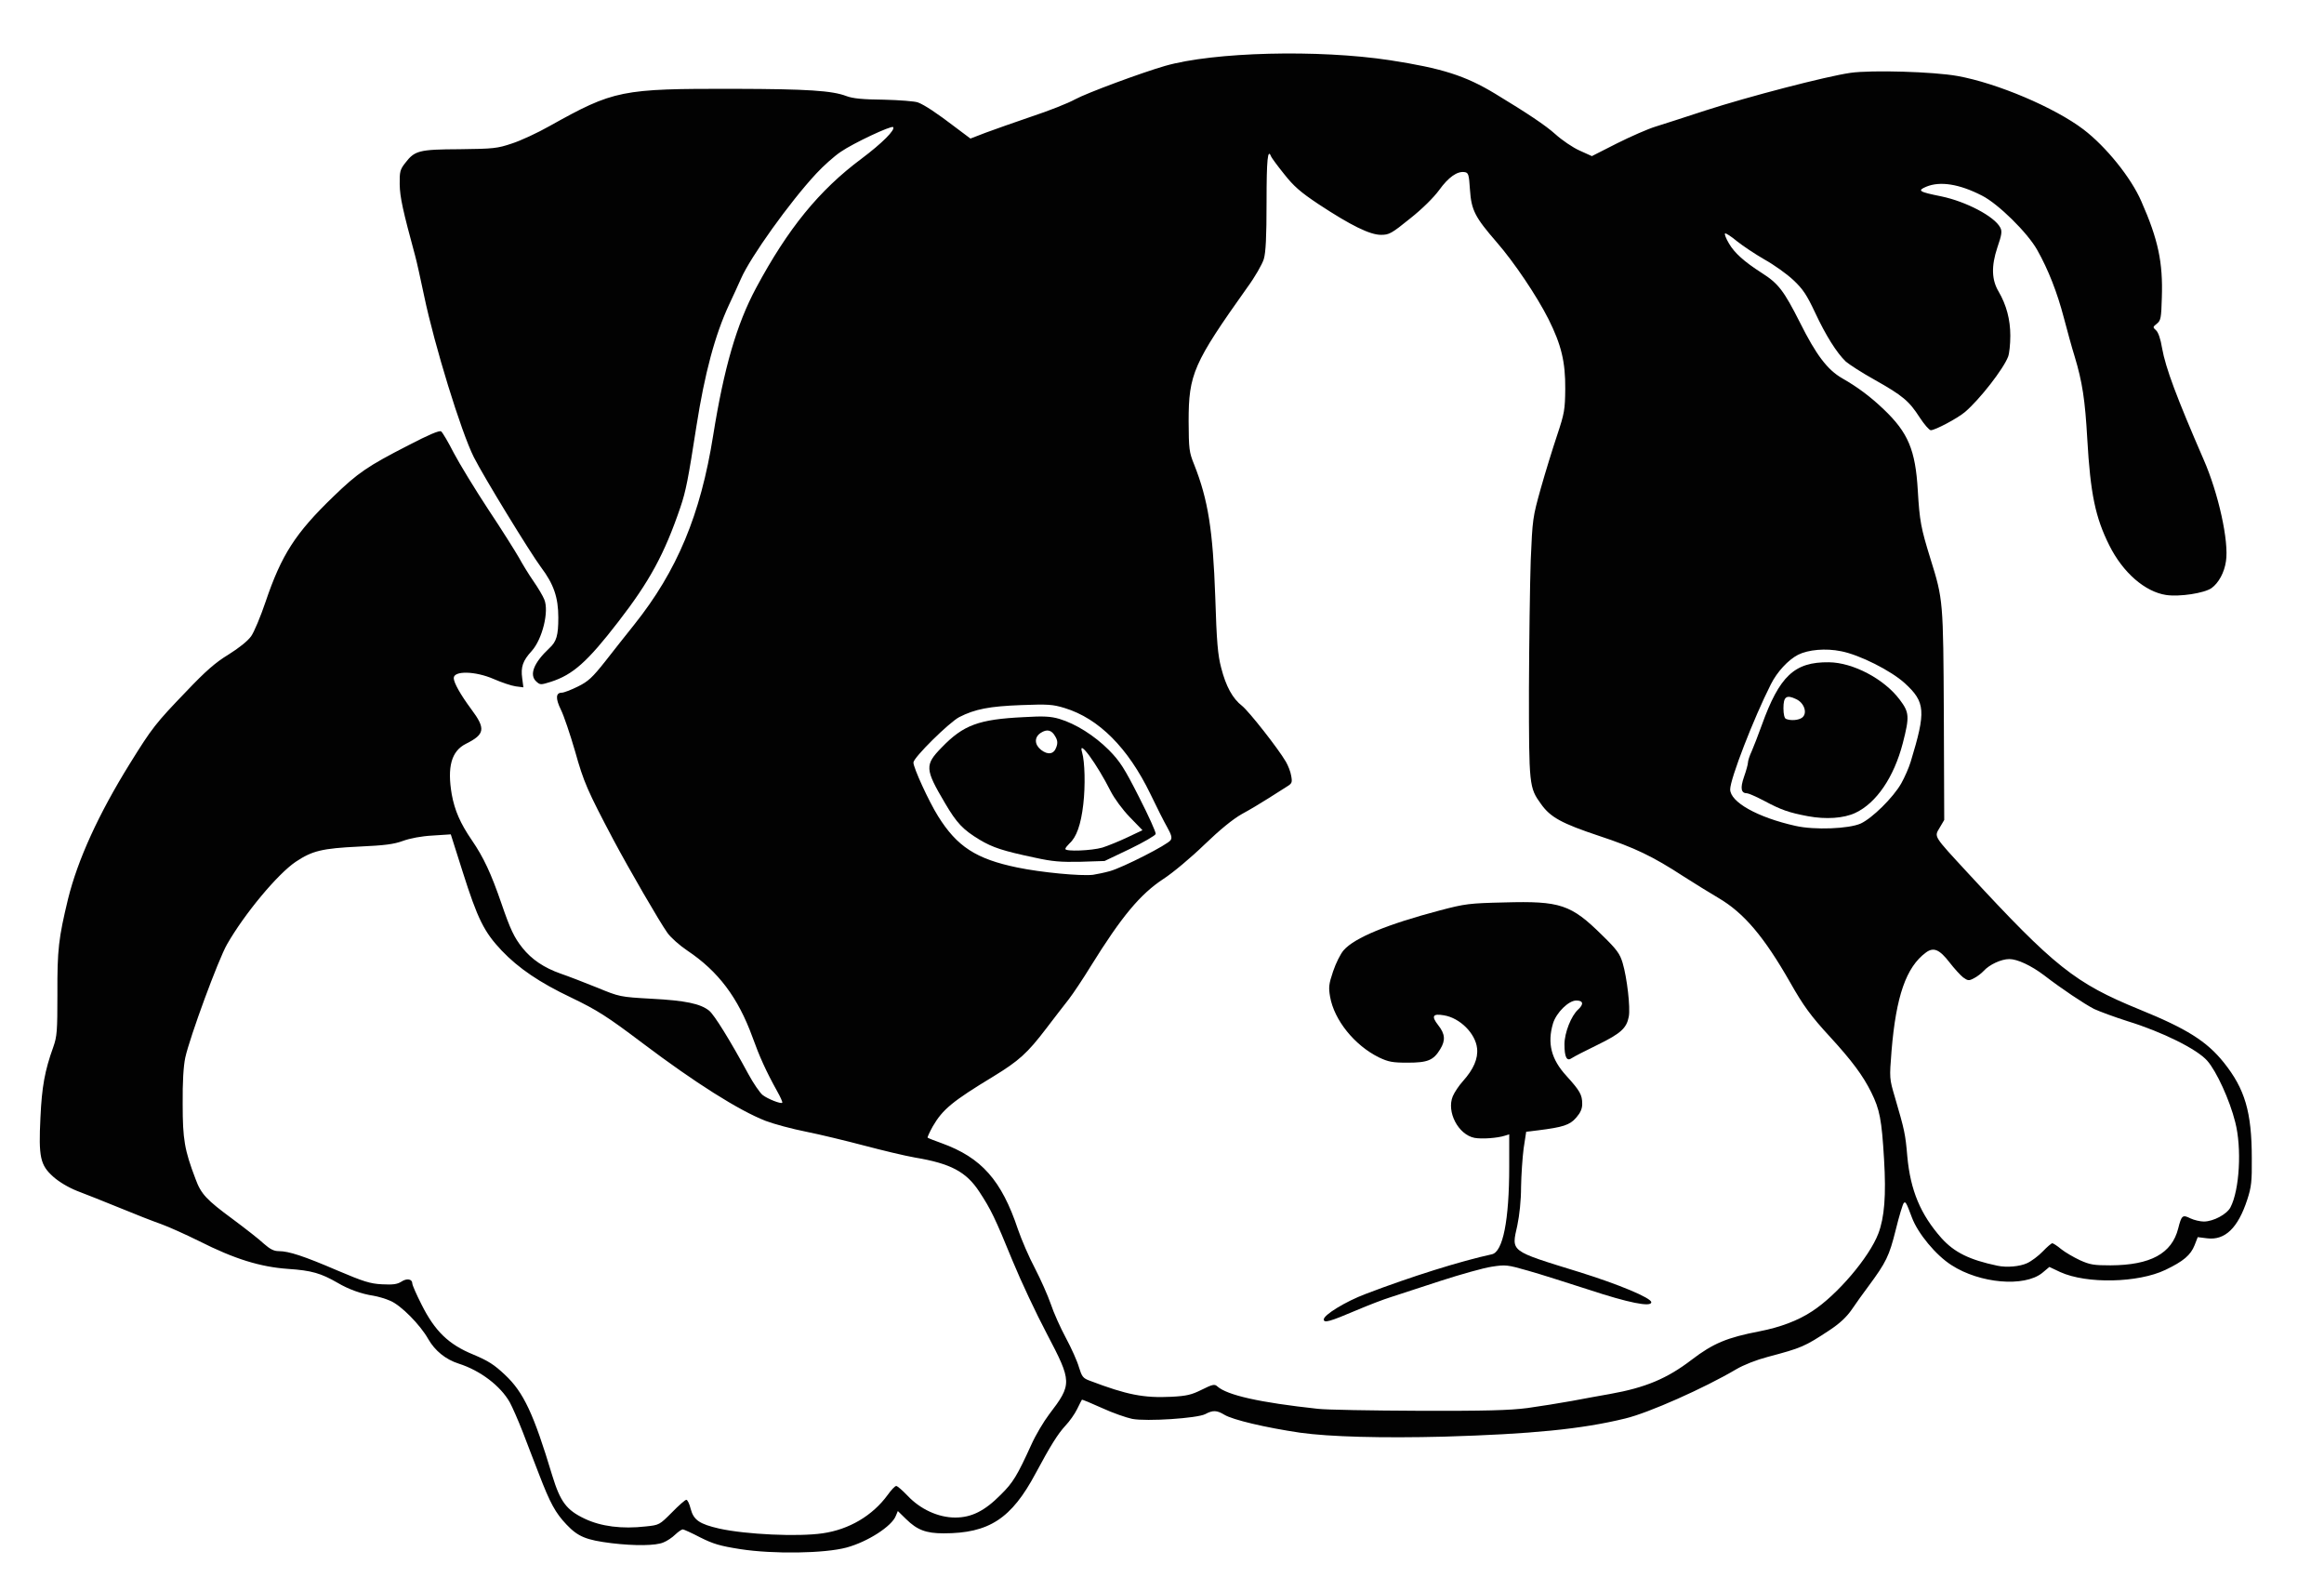 <!DOCTYPE svg PUBLIC "-//W3C//DTD SVG 20010904//EN" "http://www.w3.org/TR/2001/REC-SVG-20010904/DTD/svg10.dtd">
<svg version="1.0" xmlns="http://www.w3.org/2000/svg" width="1178px" height="806px" viewBox="0 0 11780 8060" preserveAspectRatio="xMidYMid meet">
<g id="layer101" fill="#020202" stroke="none">
 <path d="M3752 7850 c-102 -16 -136 -26 -202 -59 -44 -23 -84 -41 -89 -41 -6 0 -23 12 -38 26 -15 15 -42 33 -60 40 -38 17 -146 18 -263 4 -129 -16 -170 -33 -228 -94 -57 -60 -83 -108 -140 -256 -23 -58 -59 -154 -82 -213 -23 -59 -53 -127 -66 -151 -47 -83 -149 -161 -259 -196 -66 -21 -120 -65 -154 -124 -41 -73 -138 -171 -192 -194 -24 -11 -63 -22 -86 -26 -61 -9 -127 -33 -181 -65 -85 -49 -132 -63 -252 -71 -141 -10 -271 -50 -451 -141 -67 -33 -153 -72 -192 -86 -40 -14 -135 -51 -212 -83 -77 -31 -173 -70 -214 -85 -45 -18 -92 -46 -121 -72 -66 -59 -75 -99 -65 -300 7 -155 22 -238 65 -357 19 -54 21 -79 21 -270 -1 -224 6 -282 54 -481 49 -198 154 -429 313 -685 113 -182 131 -205 287 -367 97 -102 147 -146 213 -186 53 -33 98 -69 115 -93 15 -21 48 -100 73 -174 81 -239 151 -348 345 -535 123 -119 173 -153 378 -258 104 -54 158 -77 167 -71 7 5 36 54 64 109 29 55 107 183 174 285 68 102 137 212 156 245 18 33 51 87 74 120 23 33 48 75 55 93 25 60 -10 201 -64 261 -45 49 -56 81 -48 138 l6 46 -39 -5 c-22 -3 -72 -20 -111 -37 -94 -41 -203 -43 -203 -5 0 23 34 84 89 158 74 99 69 127 -27 175 -74 37 -96 117 -72 257 15 81 43 146 102 232 59 86 97 167 150 321 45 131 64 171 106 224 47 59 110 101 192 130 41 14 126 47 188 72 112 46 114 47 275 56 171 9 247 25 291 60 26 20 108 153 199 321 26 48 59 96 73 107 26 20 92 46 99 39 3 -2 -9 -29 -26 -59 -56 -101 -89 -174 -125 -274 -73 -200 -173 -333 -330 -438 -39 -26 -84 -66 -101 -90 -40 -56 -194 -322 -274 -472 -132 -250 -150 -291 -194 -448 -25 -86 -57 -181 -72 -211 -28 -57 -26 -86 5 -86 10 0 47 -14 81 -31 53 -26 74 -46 139 -128 41 -53 108 -137 147 -186 217 -272 336 -556 400 -959 55 -343 119 -563 217 -746 162 -302 320 -496 535 -656 104 -78 173 -147 160 -160 -9 -9 -201 81 -265 125 -33 22 -89 72 -125 111 -133 143 -333 422 -381 532 -13 29 -40 89 -61 133 -71 153 -123 347 -165 615 -42 270 -53 327 -81 410 -81 238 -157 377 -316 582 -156 202 -229 267 -341 303 -51 16 -54 16 -73 -1 -38 -34 -14 -95 66 -170 36 -33 45 -64 45 -155 0 -101 -23 -169 -88 -255 -57 -77 -290 -458 -340 -557 -65 -129 -200 -568 -252 -817 -18 -85 -38 -177 -46 -205 -62 -228 -77 -296 -78 -361 -1 -63 2 -75 27 -107 49 -64 69 -70 277 -71 172 -2 191 -4 265 -29 44 -14 130 -54 190 -88 328 -183 362 -190 940 -189 368 1 493 9 566 37 32 12 82 17 189 18 80 2 158 8 173 14 34 13 96 54 194 129 l72 54 78 -30 c43 -16 148 -53 233 -82 85 -28 184 -67 220 -87 59 -32 334 -134 455 -169 247 -71 778 -84 1140 -29 265 41 382 78 534 170 165 100 255 160 305 205 33 30 89 68 123 83 l62 28 128 -65 c70 -35 157 -73 193 -84 36 -11 150 -48 254 -82 216 -70 611 -173 736 -191 106 -15 420 -6 542 16 201 36 493 160 639 271 114 87 241 244 293 364 86 195 110 310 104 488 -3 103 -5 116 -25 132 -21 17 -22 18 -4 34 11 10 23 45 30 89 18 102 75 253 211 566 75 171 129 416 113 515 -8 57 -37 110 -73 136 -37 26 -162 45 -230 35 -107 -16 -219 -113 -288 -251 -71 -142 -96 -261 -112 -541 -11 -196 -25 -288 -64 -417 -14 -44 -38 -133 -55 -197 -33 -126 -78 -242 -135 -343 -49 -87 -198 -234 -280 -275 -115 -59 -212 -74 -282 -45 -47 20 -38 26 76 49 125 26 269 101 299 158 10 19 8 35 -15 102 -31 94 -29 163 7 223 39 67 59 141 59 223 0 43 -5 90 -11 106 -24 63 -144 217 -219 281 -38 32 -151 92 -173 92 -8 0 -33 -29 -56 -64 -54 -84 -86 -111 -228 -191 -65 -36 -131 -79 -147 -93 -46 -44 -102 -133 -156 -249 -42 -89 -61 -118 -110 -164 -33 -31 -99 -78 -146 -104 -47 -27 -110 -69 -140 -93 -30 -25 -57 -42 -60 -39 -4 3 5 26 20 51 28 48 77 92 166 149 85 54 112 90 194 252 82 164 139 239 214 282 79 45 144 94 210 157 124 118 161 206 173 411 9 155 16 191 64 346 65 208 65 212 68 794 l2 530 -23 39 c-28 48 -35 37 144 231 437 473 542 557 868 690 241 98 341 161 428 269 107 134 142 250 142 486 1 116 -2 145 -23 209 -47 144 -113 207 -203 196 l-48 -6 -16 41 c-20 50 -56 81 -148 125 -138 66 -399 72 -533 11 l-55 -26 -37 31 c-91 72 -315 53 -459 -40 -79 -50 -171 -161 -201 -242 -28 -75 -32 -82 -41 -73 -5 5 -24 67 -41 137 -33 132 -48 163 -139 286 -25 33 -62 85 -83 116 -27 39 -61 71 -114 106 -126 83 -140 89 -313 135 -57 15 -121 40 -160 63 -161 95 -444 221 -562 249 -220 54 -477 79 -918 92 -314 8 -580 1 -730 -20 -176 -26 -341 -65 -384 -91 -38 -23 -58 -24 -97 -3 -41 21 -297 38 -370 24 -29 -6 -99 -30 -153 -55 -55 -25 -101 -44 -102 -42 -1 1 -12 22 -24 47 -12 25 -39 63 -60 85 -38 41 -76 102 -150 240 -123 231 -237 305 -467 305 -89 0 -134 -17 -190 -72 l-42 -41 -10 24 c-20 53 -143 132 -250 161 -111 30 -371 34 -539 8z m417 -80 c135 -19 254 -90 330 -194 18 -25 37 -46 44 -46 6 0 32 23 58 50 64 68 155 110 241 110 82 0 149 -33 231 -116 62 -61 83 -96 155 -254 21 -47 62 -116 90 -153 117 -153 116 -165 -11 -407 -54 -102 -132 -268 -174 -370 -89 -218 -111 -263 -169 -351 -66 -101 -145 -143 -325 -173 -52 -9 -168 -37 -259 -61 -91 -24 -223 -56 -293 -70 -71 -14 -164 -39 -206 -55 -136 -53 -359 -194 -624 -394 -179 -135 -229 -167 -362 -231 -160 -76 -266 -148 -352 -238 -89 -94 -122 -160 -198 -400 l-60 -189 -92 6 c-57 3 -114 14 -150 27 -46 17 -92 23 -223 29 -187 9 -237 21 -321 77 -92 62 -260 264 -348 418 -44 76 -189 470 -212 575 -9 43 -14 123 -13 235 0 178 9 232 65 379 28 77 56 106 189 204 63 47 134 102 157 124 32 28 51 38 76 38 51 0 127 25 297 98 132 56 166 67 226 70 56 3 77 0 98 -13 28 -19 56 -14 56 9 0 8 21 56 47 107 67 134 137 202 262 253 76 32 106 51 161 103 94 88 145 197 239 509 41 134 72 176 165 220 82 39 188 53 310 39 68 -7 69 -8 132 -71 34 -35 67 -64 73 -64 6 0 16 21 22 46 15 57 45 77 145 100 136 30 399 42 523 24z m3574 -635 c64 -9 165 -25 225 -36 59 -11 145 -27 192 -35 180 -32 290 -78 414 -173 110 -84 180 -113 346 -145 103 -20 194 -54 265 -101 128 -83 290 -274 336 -394 31 -82 40 -193 29 -376 -12 -203 -22 -253 -65 -340 -42 -85 -99 -161 -208 -280 -98 -106 -137 -160 -202 -275 -133 -233 -235 -354 -365 -430 -41 -24 -120 -73 -175 -108 -158 -103 -248 -146 -429 -206 -189 -63 -247 -94 -295 -162 -60 -83 -61 -93 -61 -578 1 -243 5 -538 9 -656 9 -211 10 -218 51 -365 23 -82 61 -204 83 -270 37 -111 40 -129 41 -235 1 -136 -20 -223 -85 -353 -59 -117 -174 -288 -262 -389 -111 -128 -129 -163 -136 -267 -5 -79 -8 -86 -28 -89 -37 -5 -81 26 -128 91 -27 37 -85 95 -147 144 -95 77 -107 83 -148 83 -56 0 -152 -47 -316 -155 -93 -62 -126 -91 -175 -153 -34 -42 -63 -82 -66 -89 -17 -44 -23 14 -23 230 0 180 -4 256 -14 290 -8 26 -45 91 -84 144 -273 384 -297 439 -297 678 1 140 2 155 28 219 71 179 95 333 107 671 7 227 13 295 30 359 24 94 58 156 106 193 35 28 183 216 222 283 11 19 24 51 27 72 6 33 4 38 -22 54 -15 9 -57 36 -93 59 -36 23 -96 59 -135 80 -46 26 -111 79 -191 156 -66 64 -159 142 -207 173 -117 77 -211 189 -368 442 -38 62 -88 137 -111 167 -24 30 -75 97 -115 149 -96 126 -139 164 -268 243 -208 126 -257 167 -307 253 -16 29 -28 55 -26 57 2 2 34 15 71 28 202 73 304 188 387 437 18 52 56 141 86 197 29 56 65 137 80 180 14 43 49 121 77 173 28 52 58 119 66 148 15 48 20 56 56 69 187 71 272 88 413 81 77 -4 102 -10 154 -36 54 -27 65 -29 78 -17 50 45 214 82 510 114 41 5 271 9 510 10 340 1 461 -2 553 -14z m2532 -734 c22 -10 58 -37 80 -60 21 -22 43 -41 48 -41 4 0 25 13 45 30 20 16 63 41 95 56 51 23 71 26 155 26 203 -1 311 -60 343 -187 17 -67 22 -71 62 -51 19 9 50 16 68 16 48 0 117 -37 135 -72 46 -88 58 -301 24 -432 -28 -112 -95 -258 -142 -311 -52 -59 -228 -146 -403 -200 -66 -21 -142 -49 -170 -62 -49 -25 -166 -103 -254 -171 -65 -49 -135 -82 -176 -82 -41 0 -101 28 -130 60 -11 12 -33 29 -49 37 -26 14 -31 13 -55 -4 -14 -11 -45 -45 -69 -76 -51 -66 -81 -79 -120 -50 -100 74 -151 221 -174 498 -11 140 -11 140 17 235 49 168 53 184 63 301 16 172 67 293 173 413 65 72 141 110 284 140 48 10 113 4 150 -13z m-4648 -1987 c64 -18 293 -134 307 -157 8 -12 3 -28 -17 -64 -15 -26 -54 -103 -86 -170 -113 -233 -261 -382 -434 -435 -62 -19 -86 -20 -221 -15 -160 6 -234 20 -314 61 -51 27 -232 205 -232 230 0 27 78 197 125 272 96 154 193 217 402 260 120 25 320 44 383 37 19 -3 59 -11 87 -19z m3805 -241 c58 -27 164 -131 205 -203 17 -30 39 -80 48 -110 78 -256 75 -302 -30 -398 -69 -63 -229 -144 -323 -162 -78 -16 -166 -8 -218 18 -50 26 -106 86 -138 150 -87 172 -206 479 -206 532 0 64 138 142 331 185 96 22 271 15 331 -12z"/>
 <path d="M6710 6686 c0 -23 111 -91 212 -129 230 -88 483 -167 640 -201 56 -12 88 -172 88 -444 l0 -164 -22 7 c-37 12 -116 18 -154 11 -82 -16 -143 -132 -110 -211 9 -21 32 -55 51 -76 54 -60 78 -115 72 -167 -8 -75 -87 -154 -168 -167 -57 -10 -65 4 -29 50 35 44 38 77 10 122 -34 56 -63 68 -165 68 -78 0 -97 -4 -146 -27 -123 -61 -226 -188 -247 -307 -8 -47 -7 -63 15 -128 14 -42 38 -90 54 -108 55 -63 220 -131 489 -202 126 -33 147 -36 325 -40 284 -8 338 10 496 166 75 73 90 94 104 141 22 74 40 227 31 272 -11 58 -40 85 -159 143 -62 30 -120 60 -130 67 -25 18 -37 -4 -37 -70 0 -58 34 -145 70 -177 29 -27 25 -45 -10 -45 -39 0 -101 61 -118 116 -30 101 -9 182 68 266 69 76 80 96 80 142 0 25 -9 45 -31 70 -32 37 -66 48 -194 64 l-59 7 -13 85 c-6 47 -12 135 -13 195 0 69 -8 142 -19 195 -30 135 -42 126 314 236 199 62 365 131 365 153 0 26 -115 3 -318 -64 -109 -35 -246 -79 -307 -96 -105 -30 -113 -31 -184 -20 -41 6 -158 39 -260 72 -102 33 -215 70 -251 82 -36 11 -114 41 -175 67 -134 57 -165 66 -165 46z"/>
 <path d="M5245 4346 c-161 -34 -213 -51 -280 -91 -84 -51 -115 -83 -176 -187 -101 -171 -102 -192 -16 -280 110 -114 187 -143 417 -154 100 -6 136 -4 180 9 83 25 177 84 251 158 56 57 78 91 153 239 48 94 86 178 84 186 -2 8 -61 42 -131 76 l-128 61 -122 4 c-100 2 -142 -1 -232 -21z m343 -51 c28 -9 85 -32 127 -52 l76 -36 -64 -66 c-37 -38 -78 -94 -97 -131 -70 -139 -168 -273 -145 -197 14 47 17 169 6 263 -12 104 -35 167 -70 198 -11 11 -21 23 -21 28 0 14 133 9 188 -7z m-234 -508 c8 -21 7 -35 -5 -55 -18 -33 -42 -39 -74 -18 -33 22 -32 59 2 86 35 27 65 22 77 -13z"/>
 <path d="M9164 4136 c-96 -18 -136 -32 -222 -78 -40 -21 -79 -38 -86 -38 -31 0 -36 -25 -16 -83 11 -31 20 -64 20 -72 0 -9 8 -35 19 -58 10 -23 33 -82 51 -132 90 -250 166 -321 340 -319 122 1 280 84 359 189 49 65 51 85 16 221 -45 173 -134 303 -240 353 -59 28 -150 34 -241 17z m-30 -499 c29 -21 13 -74 -29 -94 -50 -24 -65 -13 -65 46 0 30 5 51 13 54 24 10 63 7 81 -6z"/>
 </g>

</svg>